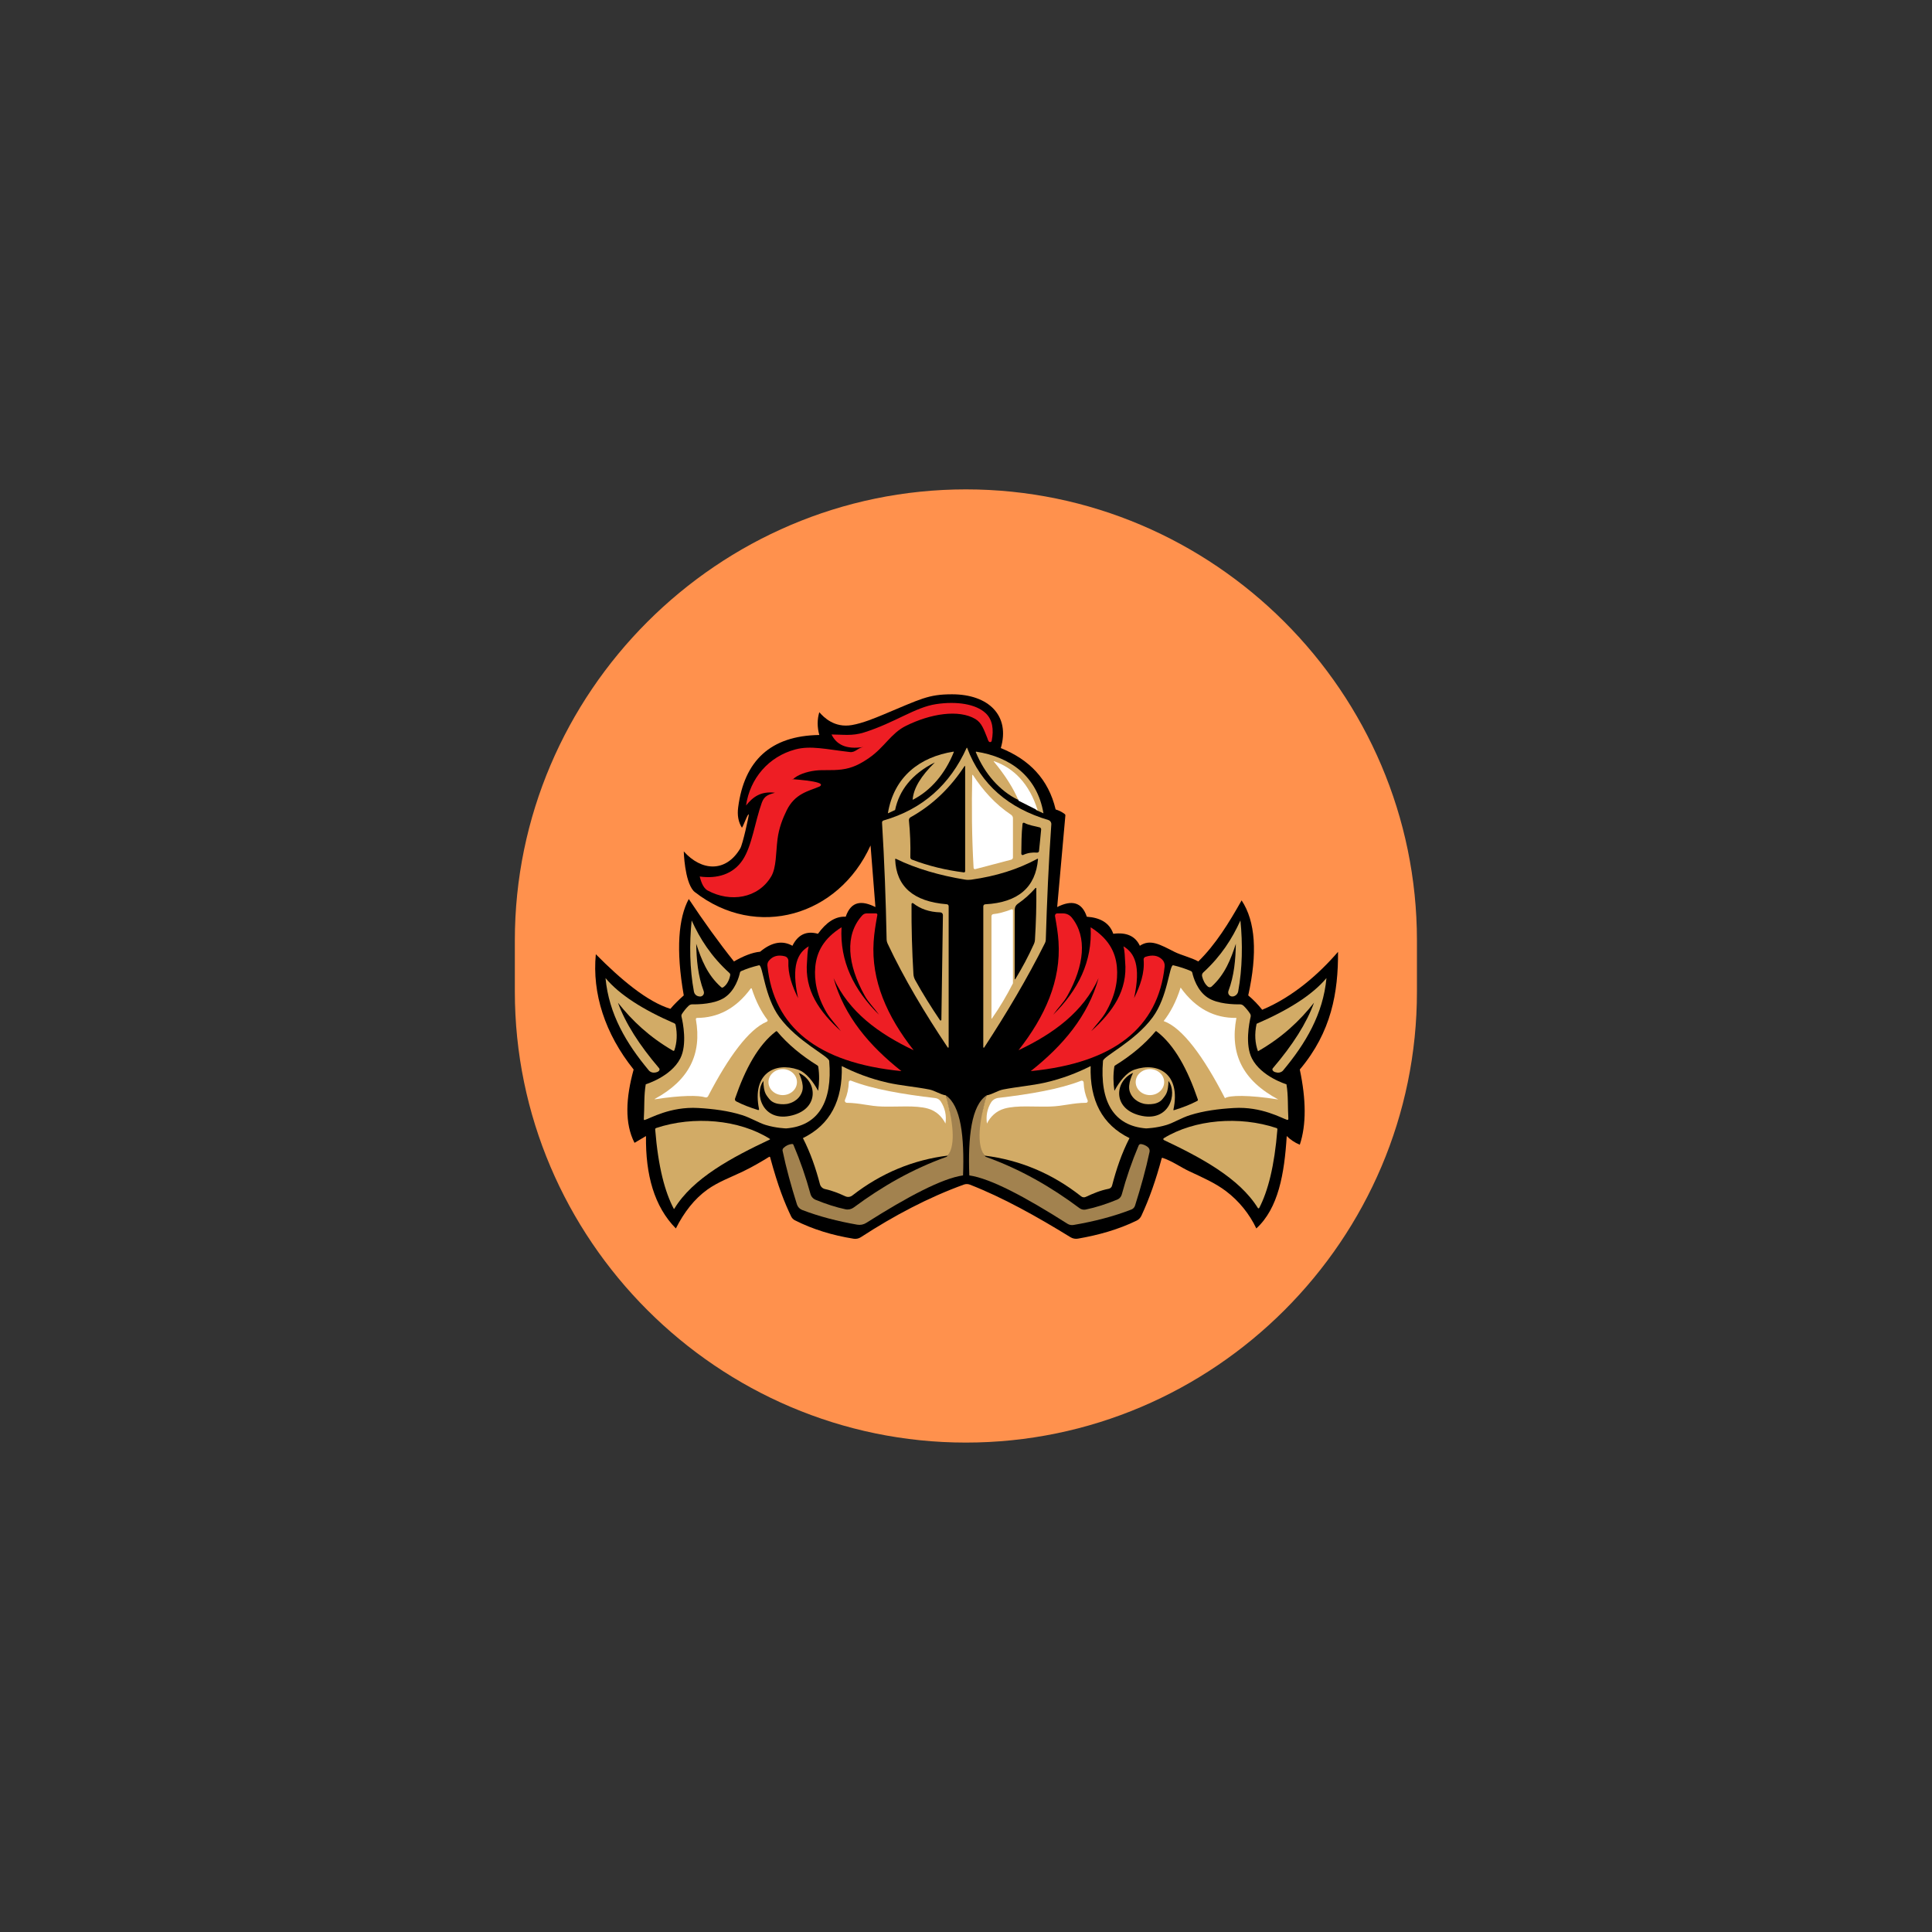 <svg xmlns="http://www.w3.org/2000/svg" xmlns:xlink="http://www.w3.org/1999/xlink" width="500" zoomAndPan="magnify" viewBox="0 0 375 375" height="500" preserveAspectRatio="xMidYMid meet" version="1.0"><rect x="0" y="0" width="375" height="375" fill="#333333" stroke="none"/><defs><clipPath id="18a1620210"><path d="M 99.93 94.875 L 275.43 94.875 L 275.43 280.125 L 99.93 280.125 Z M 99.93 94.875 " clip-rule="nonzero"/></clipPath><clipPath id="3fd62b5399"><path d="M 115 134.762 L 260 134.762 L 260 240.512 L 115 240.512 Z M 115 134.762 " clip-rule="nonzero"/></clipPath></defs><g clip-path="url(#18a1620210)"><path fill="#ff914d" d="M 187.48 280.004 C 139.336 280.004 99.93 240.598 99.93 192.453 L 99.93 182.539 C 99.93 134.395 139.336 94.988 187.48 94.988 C 235.621 94.988 275.027 134.395 275.027 182.539 L 275.027 192.453 C 275.066 240.598 235.656 280.004 187.48 280.004 Z M 187.48 280.004 " fill-opacity="1" fill-rule="nonzero"/></g><g clip-path="url(#3fd62b5399)"><path fill="#000000" d="M 259.711 184.75 C 256.094 188.953 251.027 193.477 244.992 195.996 C 244.168 194.961 243.266 194.031 242.281 193.207 C 244.098 185.02 243.699 178.84 240.996 174.766 C 238.566 179.086 235.941 183.348 232.59 186.617 C 231.293 185.883 229.234 185.395 227.957 184.75 C 225.16 183.332 223.273 182.211 221.242 183.574 C 220.367 181.688 218.645 180.918 216.086 181.246 C 215.336 179.066 213.488 178.109 210.949 177.934 C 210.012 175.09 208.027 174.625 205.199 176.059 C 205.199 176.059 206.633 160.043 206.789 158.277 C 206.797 158.172 206.758 158.078 206.676 158.016 C 206.082 157.562 205.492 157.293 204.898 157.113 C 203.5 151.207 199.75 147.414 194.254 145.203 C 196.105 138.953 191.953 134.762 184.781 134.762 C 180.156 134.762 178.699 135.68 171.445 138.703 C 169.844 139.367 167.469 140.367 165.352 140.734 C 161.934 141.324 159.883 139.215 159.027 138.238 C 158.609 139.629 158.598 141.102 159.027 142.66 C 149.516 142.801 144.465 147.684 143.281 156.68 C 143.07 158.227 143.309 159.547 143.996 160.645 C 144.195 160.625 145.203 157.648 145.34 158.117 C 145.34 158.457 144.172 163.863 143.676 164.691 C 140.875 169.414 136.133 169.09 132.719 165.254 C 132.719 165.254 132.863 170.957 134.605 172.914 C 134.676 172.988 134.75 173.059 134.832 173.125 C 146.871 182.512 162.789 177.781 168.973 164.102 L 169.918 176.059 C 167.352 174.781 165.227 174.805 164.152 177.934 C 162.078 177.816 160.328 179.098 158.766 181.246 C 156.477 180.609 154.859 181.461 153.809 183.574 C 151.949 182.531 149.879 182.777 147.535 184.73 C 145.977 184.871 144.262 185.586 142.461 186.617 C 139.504 182.91 136.582 178.848 133.691 174.496 C 131.711 178.129 131.148 184.312 132.719 193.207 C 131.738 194.078 130.859 194.945 130.125 195.812 C 125.602 194.434 120.414 190.035 115.648 185.215 C 114.918 192.809 117.414 200.637 122.988 207.594 C 121.461 213.152 121.219 218.047 123.16 221.824 L 125.387 220.504 C 125.285 228.047 126.992 234.191 131.184 238.441 C 132.785 235.289 134.762 232.73 137.273 230.918 C 139.383 229.395 141.941 228.477 144.242 227.363 C 146.047 226.492 147.855 225.434 149.289 224.543 C 149.32 224.523 149.363 224.52 149.402 224.535 C 149.441 224.547 149.469 224.582 149.48 224.617 C 151.047 230.422 152.34 233.578 153.57 236.125 C 153.727 236.441 153.977 236.699 154.293 236.859 C 157.785 238.629 161.609 239.785 165.703 240.438 C 166.184 240.512 166.676 240.406 167.086 240.141 C 173.539 235.949 180.18 232.43 187.098 229.922 C 187.473 229.789 187.883 229.793 188.254 229.938 C 194.695 232.453 201.223 236.105 207.781 240.141 C 208.215 240.406 208.734 240.508 209.234 240.418 C 213.223 239.727 217.055 238.656 220.629 236.918 C 221.023 236.719 221.344 236.398 221.535 235.996 C 223.086 232.68 224.391 228.926 225.488 224.812 C 225.496 224.781 225.516 224.758 225.547 224.742 C 225.57 224.727 225.605 224.723 225.637 224.734 C 227.617 225.398 229.129 226.543 230.891 227.367 C 233.488 228.582 235.891 229.629 237.969 231.203 C 240.48 233.098 242.516 235.625 243.852 238.441 C 248.125 234.531 249.301 227.848 249.754 220.504 C 250.441 221.188 251.266 221.762 252.289 222.191 C 253.578 218.316 253.523 213.41 252.289 207.594 C 258.453 200.293 259.754 192.578 259.711 184.75 Z M 259.711 184.75 " fill-opacity="1" fill-rule="evenodd"/></g><path fill="#d2ab66" d="M 240.766 178.66 C 241.223 183.168 241.148 188.008 240.332 192.43 C 240.234 192.941 239.824 193.336 239.309 193.414 C 239.301 193.41 239.293 193.41 239.285 193.41 C 239.023 193.449 238.762 193.348 238.59 193.148 C 238.414 192.953 238.352 192.68 238.418 192.422 C 238.422 192.406 238.426 192.391 238.43 192.375 C 239.566 189.336 239.82 186.266 239.879 183.191 C 238.898 186.176 237.781 189.113 235.18 191.484 C 234.977 191.668 234.676 191.676 234.461 191.508 C 233.879 191.023 233.496 190.246 233.324 189.484 C 233.266 189.219 233.352 188.938 233.555 188.754 C 237.02 185.578 239.176 182.172 240.766 178.66 Z M 240.766 178.66 " fill-opacity="1" fill-rule="evenodd"/><path fill="#d2ab66" d="M 134.25 178.66 C 133.789 183.191 133.867 188.059 134.695 192.496 C 134.777 192.906 135.074 193.238 135.473 193.359 C 135.586 193.391 135.703 193.414 135.832 193.422 C 136.055 193.441 136.27 193.359 136.426 193.199 C 136.578 193.043 136.656 192.824 136.633 192.605 C 136.625 192.531 136.609 192.453 136.586 192.375 C 135.449 189.336 135.195 186.266 135.137 183.191 C 136.137 186.234 137.277 189.223 139.984 191.617 C 140.086 191.707 140.238 191.723 140.355 191.648 C 141.109 191.156 141.574 190.18 141.734 189.273 C 141.758 189.125 141.707 188.973 141.598 188.875 C 138.051 185.668 135.859 182.215 134.25 178.66 Z M 134.25 178.66 " fill-opacity="1" fill-rule="evenodd"/><path fill="#d2ab66" d="M 257.465 189.844 C 256.82 196.836 253.418 202.551 249.023 207.805 C 248.996 207.84 248.961 207.871 248.926 207.902 C 248.539 208.211 248.062 208.285 247.477 208.094 C 247.207 207.992 247.062 207.855 246.996 207.691 C 246.953 207.574 246.973 207.445 247.051 207.352 C 250.914 202.836 253.621 198.582 255.051 194.625 C 252.262 198.172 248.812 201.402 244.172 204.051 C 243.594 202.465 243.477 200.695 243.906 198.715 C 250.07 196.051 254.723 193.121 257.465 189.844 Z M 257.465 189.844 " fill-opacity="1" fill-rule="evenodd"/><path fill="#d2ab66" d="M 117.531 189.844 C 118.18 196.852 121.59 202.578 126 207.84 C 126.398 208.199 126.898 208.297 127.52 208.094 C 127.762 208.004 127.902 207.887 127.977 207.746 C 128.043 207.609 128.023 207.445 127.926 207.332 C 124.078 202.828 121.375 198.578 119.945 194.625 C 122.699 198.129 126.098 201.32 130.645 203.949 C 130.691 203.977 130.746 203.98 130.793 203.961 C 130.84 203.945 130.879 203.906 130.898 203.855 C 131.391 202.379 131.496 200.75 131.137 198.941 C 131.109 198.801 131.012 198.68 130.887 198.625 C 124.824 195.992 120.238 193.086 117.531 189.844 Z M 117.531 189.844 " fill-opacity="1" fill-rule="evenodd"/><path fill="#d2ab66" d="M 241.367 195.215 C 241.176 195.031 240.914 194.934 240.648 194.941 C 239.535 194.961 236.332 194.895 234.43 193.648 C 232.336 192.27 231.605 189.629 231.426 188.82 C 231.395 188.672 231.289 188.543 231.148 188.477 C 230.152 188.047 229.023 187.668 227.715 187.355 C 227.703 187.352 227.691 187.352 227.68 187.352 C 226.941 187.488 226.66 193.469 223.746 197.438 C 220.266 202.18 214.09 205.043 214.09 205.941 C 213.438 213.816 216.164 218.523 222.434 219.023 C 222.434 219.023 224.391 218.98 226.469 218.34 C 227.77 217.938 229.348 216.961 230.961 216.453 C 233.645 215.602 236.57 215.234 239.508 215.062 C 244.867 214.746 248.746 217.031 249.871 217.379 C 249.922 217.383 249.977 217.359 250.016 217.32 C 250.055 217.281 250.074 217.227 250.07 217.176 C 249.93 214.82 250.074 212.613 249.699 210.461 C 249.699 210.461 244.816 208.996 243 205.449 C 241.633 202.781 242.469 198.57 242.746 197.375 C 242.801 197.164 242.762 196.938 242.641 196.754 C 242.277 196.207 241.867 195.688 241.367 195.215 Z M 241.367 195.215 " fill-opacity="1" fill-rule="evenodd"/><path fill="#d2ab66" d="M 133.668 195.219 C 133.863 195.031 134.125 194.934 134.395 194.941 C 135.512 194.961 138.707 194.895 140.609 193.648 C 142.723 192.262 143.449 189.59 143.621 188.801 C 143.648 188.66 143.742 188.547 143.875 188.488 C 144.871 188.051 146.012 187.668 147.328 187.355 C 147.336 187.352 147.348 187.352 147.363 187.352 C 148.098 187.488 148.379 193.469 151.293 197.438 C 154.773 202.18 160.949 205.043 160.949 205.941 C 161.605 213.816 158.875 218.523 152.605 219.023 C 152.605 219.023 150.648 218.98 148.57 218.34 C 147.273 217.938 145.691 216.961 144.078 216.453 C 141.395 215.602 138.469 215.234 135.531 215.062 C 130.059 214.738 126.129 217.129 125.102 217.398 C 125.066 217.398 125.027 217.387 125 217.355 C 124.977 217.332 124.961 217.293 124.961 217.254 C 125.113 214.871 124.961 212.641 125.34 210.461 C 125.34 210.461 130.223 208.996 132.039 205.449 C 133.422 202.75 132.551 198.465 132.281 197.332 C 132.234 197.148 132.27 196.953 132.371 196.797 C 132.742 196.234 133.16 195.703 133.668 195.219 Z M 133.668 195.219 " fill-opacity="1" fill-rule="evenodd"/><path fill="#ffffff" d="M 229.156 191.688 C 228.27 194.488 227.141 196.57 225.863 198.188 C 229.484 199.465 233.617 205.094 237.762 213.156 C 238.57 212.578 242.371 212.492 248.113 213.41 C 241.234 209.738 238.66 204.582 239.984 197.574 C 235.75 197.637 232.102 195.805 229.156 191.688 Z M 229.156 191.688 " fill-opacity="1" fill-rule="evenodd"/><path fill="#ffffff" d="M 145.715 191.867 C 145.742 191.836 145.785 191.816 145.824 191.824 C 145.867 191.832 145.902 191.859 145.918 191.898 C 146.746 194.449 147.777 196.395 148.945 197.926 C 148.992 197.988 149.004 198.07 148.984 198.141 C 148.965 198.215 148.914 198.273 148.844 198.305 C 145.348 199.758 141.406 205.137 137.441 212.77 C 137.34 212.969 137.105 213.062 136.891 212.996 C 135.641 212.578 132.145 212.586 127.125 213.371 C 127.105 213.375 127.086 213.367 127.082 213.344 C 127.074 213.328 127.082 213.312 127.102 213.297 C 133.738 209.68 136.266 204.645 135.07 197.844 C 135.059 197.781 135.082 197.711 135.121 197.656 C 135.164 197.605 135.23 197.578 135.297 197.578 C 139.352 197.555 142.859 195.77 145.715 191.867 Z M 145.715 191.867 " fill-opacity="1" fill-rule="evenodd"/><path fill="#ffffff" d="M 225.965 210.035 C 225.965 210.371 225.895 210.691 225.754 211 C 225.613 211.309 225.414 211.582 225.152 211.82 C 224.895 212.055 224.598 212.238 224.258 212.367 C 223.918 212.492 223.566 212.559 223.199 212.559 C 222.832 212.559 222.48 212.492 222.141 212.367 C 221.805 212.238 221.504 212.055 221.246 211.82 C 220.988 211.582 220.785 211.309 220.648 211 C 220.508 210.691 220.438 210.371 220.438 210.035 C 220.438 209.703 220.508 209.379 220.648 209.07 C 220.785 208.762 220.988 208.492 221.246 208.254 C 221.504 208.02 221.805 207.836 222.141 207.707 C 222.48 207.578 222.832 207.516 223.199 207.516 C 223.566 207.516 223.918 207.578 224.258 207.707 C 224.598 207.836 224.895 208.02 225.152 208.254 C 225.414 208.492 225.613 208.762 225.754 209.07 C 225.895 209.379 225.965 209.703 225.965 210.035 Z M 225.965 210.035 " fill-opacity="1" fill-rule="nonzero"/><path fill="#ffffff" d="M 154.688 210.035 C 154.688 210.371 154.617 210.691 154.477 211 C 154.34 211.309 154.137 211.582 153.879 211.82 C 153.621 212.055 153.32 212.238 152.984 212.367 C 152.645 212.492 152.293 212.559 151.926 212.559 C 151.559 212.559 151.207 212.492 150.867 212.367 C 150.527 212.238 150.23 212.055 149.973 211.82 C 149.711 211.582 149.512 211.309 149.371 211 C 149.23 210.691 149.16 210.371 149.16 210.035 C 149.16 209.703 149.23 209.379 149.371 209.07 C 149.512 208.762 149.711 208.492 149.973 208.254 C 150.23 208.02 150.527 207.836 150.867 207.707 C 151.207 207.578 151.559 207.516 151.926 207.516 C 152.293 207.516 152.645 207.578 152.984 207.707 C 153.32 207.836 153.621 208.02 153.879 208.254 C 154.137 208.492 154.336 208.762 154.477 209.07 C 154.617 209.379 154.688 209.703 154.688 210.035 Z M 154.688 210.035 " fill-opacity="1" fill-rule="nonzero"/><path fill="#000000" d="M 219.938 208.246 C 216.477 209.703 215.773 215.062 221.152 216.48 C 226.98 218.016 228.641 212.207 226.789 209.805 C 226.789 209.805 226.832 210.926 226.512 211.945 C 226.332 212.516 225.906 212.996 225.609 213.363 C 224.488 214.742 221.93 214.27 221.871 214.191 C 221.871 214.191 219.941 213.809 219.289 211.883 C 218.785 210.398 219.938 208.246 219.938 208.246 Z M 219.938 208.246 " fill-opacity="1" fill-rule="evenodd"/><path fill="#000000" d="M 155.035 208.246 C 158.5 209.703 159.199 215.062 153.82 216.48 C 147.992 218.016 146.332 212.207 148.184 209.805 C 148.184 209.805 148.141 210.926 148.461 211.945 C 148.641 212.516 149.066 212.996 149.363 213.363 C 150.484 214.742 153.043 214.27 153.105 214.191 C 153.105 214.191 155.035 213.809 155.684 211.883 C 156.188 210.398 155.035 208.246 155.035 208.246 Z M 155.035 208.246 " fill-opacity="1" fill-rule="evenodd"/><path fill="#000000" d="M 227.758 215.402 C 227.75 215.43 227.758 215.457 227.777 215.473 C 227.797 215.492 227.824 215.496 227.852 215.492 C 229.527 214.98 231.062 214.391 232.395 213.68 C 232.488 213.633 232.539 213.52 232.504 213.414 C 230.508 207.555 227.973 202.832 224.469 200.164 C 224.414 200.121 224.332 200.133 224.289 200.184 C 222.191 202.699 219.535 204.891 216.426 206.816 C 216.352 206.863 216.301 206.941 216.289 207.031 C 216.043 208.637 216.082 210.184 216.301 211.688 C 216.305 211.695 216.309 211.699 216.316 211.699 C 216.32 211.703 216.328 211.699 216.328 211.695 C 217.25 210.008 218.586 208.168 220.23 207.609 C 224.734 206.078 229.246 208.406 227.758 215.402 Z M 227.758 215.402 " fill-opacity="1" fill-rule="evenodd"/><path fill="#000000" d="M 147.332 215.289 C 147.34 215.34 147.324 215.391 147.285 215.426 C 147.25 215.457 147.195 215.469 147.145 215.457 C 145.586 214.977 144.152 214.426 142.891 213.773 C 142.695 213.672 142.602 213.438 142.672 213.23 C 144.652 207.473 147.16 202.832 150.609 200.188 C 150.688 200.133 150.789 200.141 150.844 200.215 C 152.934 202.711 155.574 204.887 158.664 206.805 C 158.754 206.859 158.812 206.949 158.828 207.055 C 159.066 208.652 159.027 210.188 158.809 211.688 C 158.809 211.691 158.805 211.695 158.793 211.699 C 158.789 211.699 158.781 211.695 158.777 211.691 C 157.859 210.004 156.52 208.168 154.879 207.609 C 150.402 206.086 145.914 208.383 147.332 215.289 Z M 147.332 215.289 " fill-opacity="1" fill-rule="evenodd"/><path fill="#d2ab66" d="M 244.418 234.457 C 244.391 234.508 244.34 234.539 244.285 234.543 C 244.227 234.539 244.168 234.516 244.145 234.465 C 240.531 228.637 233.031 224.656 225.918 221.285 C 225.848 221.254 225.805 221.188 225.797 221.109 C 225.793 221.031 225.832 220.961 225.898 220.922 C 231.832 217.281 240.57 216.551 247.773 218.957 C 247.883 218.996 247.953 219.102 247.941 219.215 C 247.371 226.379 246.098 231.215 244.418 234.457 Z M 244.418 234.457 " fill-opacity="1" fill-rule="evenodd"/><path fill="#d2ab66" d="M 130.785 234.625 C 130.793 234.645 130.812 234.652 130.828 234.652 C 130.844 234.652 130.863 234.641 130.875 234.629 C 134.48 228.645 142.176 224.602 149.426 221.176 C 149.449 221.164 149.465 221.145 149.465 221.121 C 149.469 221.094 149.453 221.07 149.434 221.059 C 143.496 217.301 134.645 216.523 127.355 218.949 C 127.234 218.992 127.16 219.105 127.172 219.23 C 127.754 226.508 129.062 231.383 130.785 234.625 Z M 130.785 234.625 " fill-opacity="1" fill-rule="evenodd"/><path fill="#a2824f" d="M 221.496 222.066 C 221.289 222.035 221.09 222.148 221.012 222.336 C 219.688 225.477 218.598 228.645 217.738 231.84 C 217.617 232.289 217.297 232.66 216.867 232.836 C 214.746 233.707 212.684 234.375 210.707 234.777 C 210.301 234.852 209.879 234.758 209.547 234.512 C 204.027 230.387 198.047 226.93 191.328 224.535 C 190.363 223.699 190.184 220.426 190.754 215.938 C 190.891 214.844 191.301 213.863 191.488 212.613 C 188.531 214.594 187.871 220.68 188.141 228.145 C 192.258 228.734 199.016 232.328 207.184 237.527 C 207.535 237.75 207.953 237.832 208.363 237.766 C 212.328 237.09 216.105 236.129 219.613 234.762 C 219.945 234.629 220.203 234.355 220.309 234.012 C 221.434 230.453 222.414 226.957 223.129 223.574 C 223.199 223.23 223.07 222.871 222.797 222.648 C 222.391 222.32 221.957 222.137 221.496 222.066 Z M 221.496 222.066 " fill-opacity="1" fill-rule="evenodd"/><path fill="#a2824f" d="M 153.73 222.047 C 153.852 222.035 153.957 222.102 154.008 222.211 C 155.34 225.352 156.434 228.527 157.305 231.727 C 157.445 232.25 157.816 232.68 158.316 232.883 C 160.316 233.699 162.258 234.332 164.129 234.727 C 164.68 234.84 165.25 234.707 165.703 234.375 C 171.176 230.312 177.098 226.902 183.738 224.535 C 184.707 223.699 184.887 220.426 184.316 215.938 C 184.18 214.844 183.77 213.863 183.578 212.613 C 186.535 214.594 187.199 220.68 186.926 228.145 C 182.859 228.73 176.203 232.25 168.152 237.355 C 167.629 237.691 166.996 237.816 166.379 237.707 C 162.625 237.051 159.035 236.133 155.695 234.852 C 155.215 234.664 154.84 234.266 154.684 233.77 C 153.57 230.23 152.605 226.75 151.902 223.383 C 151.859 223.18 151.926 222.973 152.07 222.828 C 152.578 222.34 153.137 222.102 153.73 222.047 Z M 153.73 222.047 " fill-opacity="1" fill-rule="evenodd"/><path fill="#d2ab66" d="M 211.695 206.922 C 209.164 208.195 206.285 209.359 202.727 210.16 C 200.316 210.703 197.445 210.938 194.711 211.469 C 193.617 211.684 192.637 212.414 191.5 212.613 C 189.605 219.242 189.871 222.707 191.121 224.305 C 197.84 225.141 204.133 227.695 209.855 232.211 C 210.105 232.414 210.453 232.453 210.742 232.32 C 212.117 231.684 213.516 231.07 215.199 230.742 C 215.516 230.68 215.773 230.438 215.852 230.125 C 216.668 226.984 217.699 223.891 219.234 220.906 C 213.914 218.301 211.496 213.57 211.695 206.922 Z M 211.695 206.922 " fill-opacity="1" fill-rule="evenodd"/><path fill="#d2ab66" d="M 163.383 206.922 C 165.914 208.195 168.793 209.359 172.352 210.16 C 174.766 210.703 177.637 210.938 180.367 211.469 C 181.461 211.684 182.445 212.414 183.582 212.613 C 185.406 219.176 185.207 222.691 183.953 224.301 C 177.32 225.125 171.105 227.633 165.445 232.039 C 165.059 232.344 164.535 232.406 164.086 232.203 C 162.863 231.645 161.605 231.113 160.137 230.797 C 159.66 230.691 159.277 230.328 159.152 229.852 C 158.352 226.805 157.336 223.805 155.844 220.906 C 161.164 218.301 163.586 213.57 163.383 206.922 Z M 163.383 206.922 " fill-opacity="1" fill-rule="evenodd"/><path fill="#ffffff" d="M 210.332 210.098 C 210.328 209.98 210.266 209.871 210.172 209.812 C 210.074 209.746 209.949 209.734 209.844 209.777 C 205.656 211.41 199.973 212.375 193.766 213.105 C 193.164 213.176 192.633 213.527 192.324 214.051 C 191.617 215.25 191.352 216.59 191.562 218.082 C 192.211 216.789 193.324 215.633 194.996 215.168 C 197.406 214.504 200.777 214.867 203.805 214.781 C 206.414 214.707 208.145 214.066 210.801 214.055 C 210.918 214.055 211.027 213.996 211.086 213.898 C 211.148 213.801 211.156 213.68 211.109 213.574 C 210.641 212.52 210.375 211.359 210.332 210.098 Z M 210.332 210.098 " fill-opacity="1" fill-rule="evenodd"/><path fill="#ffffff" d="M 164.754 210.031 C 164.754 209.93 164.805 209.836 164.891 209.781 C 164.977 209.727 165.082 209.715 165.176 209.754 C 169.418 211.418 175.211 212.395 181.535 213.137 C 181.969 213.184 182.363 213.426 182.602 213.797 C 183.418 215.062 183.746 216.484 183.516 218.082 C 182.871 216.789 181.758 215.633 180.086 215.168 C 177.672 214.504 174.305 214.867 171.277 214.781 C 168.699 214.711 166.984 214.086 164.391 214.055 C 164.25 214.055 164.121 213.98 164.043 213.863 C 163.973 213.746 163.957 213.602 164.016 213.473 C 164.465 212.426 164.715 211.285 164.754 210.031 Z M 164.754 210.031 " fill-opacity="1" fill-rule="evenodd"/><path fill="#ee1e24" d="M 226.059 187.598 C 226.113 187.086 225.926 186.578 225.559 186.223 C 224.75 185.438 223.668 185.285 222.336 185.719 C 222.105 185.797 221.957 186.02 221.977 186.262 C 222.199 188.863 221.316 191.32 220.125 193.734 C 221.496 187.434 220.207 184.938 218.055 183.68 C 218.348 184.688 218.305 185.711 218.387 186.637 C 218.898 192.23 216 196.363 211.809 200.148 C 212.781 198.863 213.863 197.766 214.586 196.539 C 216.438 193.398 217.043 190.359 216.785 187.656 C 216.504 184.711 215.133 182.152 211.691 179.984 C 212.051 186.609 209.289 192.156 204.418 196.961 C 205.531 195.406 206.418 194.652 207.219 193.207 C 210.422 187.438 211.082 181.902 208.035 178.105 C 207.629 177.594 207.008 177.293 206.352 177.293 C 205.969 177.289 205.539 177.289 205.215 177.289 C 205.082 177.289 204.957 177.344 204.871 177.449 C 204.789 177.547 204.754 177.684 204.777 177.809 C 205.094 179.578 205.348 181.113 205.457 182.766 C 205.953 190.305 202.867 197.266 197.695 203.848 C 204.527 200.609 210.25 196.414 213.234 189.855 C 211.172 197.246 206.297 202.973 200.066 207.902 C 216.285 206.309 224.785 199.426 226.059 187.598 Z M 226.059 187.598 " fill-opacity="1" fill-rule="evenodd"/><path fill="#ee1e24" d="M 148.953 187.422 C 148.922 187.082 149.023 186.742 149.242 186.477 C 149.996 185.559 151.031 185.289 152.316 185.609 C 152.758 185.715 153.055 186.121 153.027 186.57 C 152.902 189.059 153.766 191.414 154.906 193.734 C 153.535 187.434 154.824 184.938 156.977 183.68 C 156.684 184.688 156.727 185.711 156.645 186.637 C 156.137 192.23 159.031 196.363 163.223 200.148 C 162.25 198.863 161.168 197.766 160.445 196.539 C 158.594 193.398 157.988 190.359 158.246 187.656 C 158.527 184.711 159.898 182.152 163.34 179.984 C 162.98 186.609 165.742 192.156 170.613 196.961 C 169.5 195.406 168.613 194.652 167.812 193.207 C 164.488 187.219 163.902 181.48 167.363 177.676 C 167.586 177.43 167.902 177.289 168.234 177.289 C 168.766 177.289 169.59 177.289 170.039 177.289 C 170.113 177.289 170.188 177.324 170.238 177.383 C 170.289 177.441 170.309 177.52 170.293 177.594 C 169.953 179.457 169.688 181.043 169.574 182.766 C 169.078 190.305 172.164 197.266 177.336 203.848 C 170.504 200.609 164.781 196.414 161.797 189.855 C 163.859 197.246 168.734 202.973 174.965 207.902 C 158.664 206.301 150.164 199.359 148.953 187.422 Z M 148.953 187.422 " fill-opacity="1" fill-rule="evenodd"/><path fill="#d2ab66" d="M 187.32 170.734 C 187.711 170.797 188.113 170.801 188.508 170.746 C 193.371 170.059 197.555 168.742 201.367 166.684 C 201.395 166.672 201.422 166.676 201.445 166.688 C 201.465 166.703 201.48 166.734 201.477 166.758 C 201.023 172.184 197.684 175.172 191.223 175.523 C 191.02 175.535 190.859 175.703 190.859 175.91 C 190.855 178.988 190.855 200.387 190.855 203.266 C 190.855 203.309 190.883 203.344 190.926 203.355 C 190.969 203.371 191.008 203.355 191.031 203.316 C 195.398 196.633 199.41 189.887 202.828 183.043 C 202.926 182.848 202.98 182.633 202.988 182.414 C 203.211 175.012 203.527 167.562 204.059 160.008 C 204.086 159.625 203.84 159.27 203.469 159.16 C 195.781 156.867 190.406 152.324 187.723 145.164 C 187.719 145.145 187.699 145.129 187.676 145.129 C 187.652 145.129 187.633 145.141 187.625 145.16 C 184.434 152.207 179.18 157.039 171.492 159.254 C 171.312 159.309 171.191 159.48 171.203 159.672 C 171.66 167.133 171.941 174.676 172.09 182.293 C 172.094 182.594 172.164 182.887 172.289 183.16 C 175.484 189.961 179.508 196.66 183.949 203.309 C 183.973 203.344 184.02 203.359 184.062 203.348 C 184.105 203.336 184.133 203.297 184.133 203.25 C 184.133 200.305 184.133 178.91 184.133 175.895 C 184.133 175.695 183.984 175.531 183.785 175.516 C 177.262 174.996 173.961 172.055 173.75 166.789 C 173.75 166.754 173.766 166.719 173.793 166.699 C 173.824 166.684 173.863 166.68 173.895 166.695 C 177.789 168.598 182.41 169.93 187.32 170.734 Z M 187.32 170.734 " fill-opacity="1" fill-rule="evenodd"/><path fill="#000000" d="M 183.02 177.625 C 183.023 177.336 182.793 177.094 182.508 177.09 C 180.355 177.027 178.625 176.406 177.242 175.32 C 177.184 175.277 177.105 175.266 177.039 175.297 C 176.973 175.328 176.93 175.398 176.926 175.473 C 176.895 180.098 177.031 184.621 177.297 189.066 C 177.32 189.469 177.434 189.859 177.629 190.215 C 179.117 192.902 180.742 195.492 182.449 198.02 C 182.488 198.074 182.555 198.098 182.617 198.078 C 182.68 198.059 182.723 198 182.723 197.938 C 182.766 195.105 182.973 180.59 183.02 177.625 Z M 183.02 177.625 " fill-opacity="1" fill-rule="evenodd"/><path fill="#ffffff" d="M 196.613 176.703 C 196.613 176.633 196.582 176.57 196.523 176.527 C 196.465 176.488 196.395 176.48 196.328 176.508 C 194.953 177.027 193.773 177.344 192.84 177.422 C 192.617 177.434 192.445 177.617 192.445 177.836 C 192.445 180.535 192.445 196.102 192.445 197.684 C 192.445 197.703 192.457 197.715 192.477 197.723 C 192.492 197.73 192.512 197.723 192.52 197.707 C 194.066 195.5 195.418 193.211 196.613 190.863 Z M 196.613 176.703 " fill-opacity="1" fill-rule="evenodd"/><path fill="#000000" d="M 201.148 172.43 C 201.148 172.391 201.121 172.355 201.082 172.34 C 201.047 172.328 201.004 172.34 200.98 172.367 C 199.969 173.512 198.836 174.547 197.539 175.434 C 197.18 175.68 196.965 176.086 196.965 176.523 C 196.961 179.184 196.961 188.523 196.961 190.027 C 196.961 190.059 196.977 190.082 197.004 190.086 C 197.027 190.094 197.055 190.082 197.066 190.062 C 198.395 187.883 199.621 185.602 200.703 183.184 C 200.809 182.949 200.871 182.699 200.883 182.441 C 201.09 179.043 201.191 175.699 201.148 172.43 Z M 201.148 172.43 " fill-opacity="1" fill-rule="evenodd"/><path fill="#ffffff" d="M 196.613 158.816 C 196.613 158.551 196.477 158.297 196.254 158.152 C 193.184 156.105 190.812 153.445 188.84 150.43 C 188.82 150.402 188.793 150.395 188.762 150.398 C 188.734 150.41 188.711 150.434 188.711 150.469 C 188.578 156.523 188.629 162.531 188.973 168.453 C 188.977 168.531 189.016 168.605 189.078 168.652 C 189.145 168.699 189.227 168.711 189.305 168.695 C 191.598 168.082 193.918 167.473 196.273 166.863 C 196.477 166.809 196.613 166.629 196.613 166.426 C 196.613 165.086 196.613 160.293 196.613 158.816 Z M 196.613 158.816 " fill-opacity="1" fill-rule="evenodd"/><path fill="#000000" d="M 202.086 161.016 C 202.105 160.824 201.984 160.648 201.801 160.594 C 200.824 160.344 199.66 160.176 198.844 159.723 C 198.773 159.68 198.684 159.676 198.605 159.711 C 198.527 159.75 198.477 159.824 198.473 159.906 C 198.246 162.004 198.266 163.656 198.234 165.707 C 198.234 165.797 198.281 165.883 198.355 165.93 C 198.43 165.98 198.527 165.984 198.605 165.945 C 199.43 165.551 200.332 165.418 201.301 165.492 C 201.484 165.504 201.648 165.371 201.672 165.188 C 201.828 163.844 201.938 162.453 202.086 161.016 Z M 202.086 161.016 " fill-opacity="1" fill-rule="evenodd"/><path fill="#000000" d="M 187.336 148.742 C 187.336 148.711 187.316 148.688 187.289 148.68 C 187.258 148.672 187.227 148.68 187.211 148.707 C 184.492 152.863 181.055 156.227 176.746 158.625 C 176.523 158.746 176.395 158.996 176.422 159.25 C 176.66 161.594 176.754 163.973 176.695 166.395 C 176.688 166.594 176.812 166.773 176.996 166.848 C 180.273 168.102 183.641 168.898 187.078 169.332 C 187.145 169.34 187.207 169.324 187.258 169.277 C 187.309 169.234 187.336 169.168 187.336 169.105 C 187.336 166.855 187.336 150.859 187.336 148.742 Z M 187.336 148.742 " fill-opacity="1" fill-rule="evenodd"/><path fill="#d2ab66" d="M 202.535 157.867 C 201.324 150.699 196.117 146.926 189.488 145.898 C 189.465 145.895 189.434 145.906 189.418 145.926 C 189.398 145.945 189.398 145.977 189.406 146 C 191.113 150.172 194.027 153.5 197.602 155.246 C 197.445 152.965 195.855 150.523 193.148 147.969 C 197.695 150.164 200.281 153.383 201.098 157.223 Z M 202.535 157.867 " fill-opacity="1" fill-rule="evenodd"/><path fill="#d2ab66" d="M 172.336 157.867 C 173.52 150.691 178.605 146.91 185.074 145.891 C 185.094 145.887 185.117 145.898 185.129 145.914 C 185.141 145.93 185.145 145.953 185.137 145.969 C 183.477 150.156 180.633 153.5 177.145 155.246 C 177.293 152.984 178.812 150.574 181.402 148.043 C 181.406 148.043 181.41 148.031 181.402 148.023 C 181.402 148.016 181.391 148.016 181.383 148.02 C 177.012 150.215 174.523 153.41 173.738 157.223 Z M 172.336 157.867 " fill-opacity="1" fill-rule="evenodd"/><path fill="#ffffff" d="M 192.887 147.812 C 192.875 147.797 192.875 147.773 192.883 147.758 C 192.898 147.746 192.918 147.738 192.934 147.742 C 196.758 149.062 199.82 152.129 201.41 157.281 L 197.715 155.422 C 196.742 153.047 195.004 150.328 192.887 147.812 Z M 192.887 147.812 " fill-opacity="1" fill-rule="evenodd"/><path fill="#ee1e24" d="M 161.395 142.562 C 162.328 144.438 164.09 145.539 167.617 144.988 C 167.621 144.988 167.621 144.988 167.621 144.988 C 167.621 144.984 167.621 144.984 167.621 144.984 C 166.449 145.152 166.027 146.145 164.887 145.961 C 160.344 145.438 157.367 144.672 154.387 145.461 C 149.207 146.836 145.566 151.078 144.805 156.348 C 146.129 154.703 147.629 153.539 150.418 153.867 C 149.316 154.203 148.383 154.371 147.875 155.777 C 146.523 159.52 145.977 164.152 144.16 166.906 C 142.309 169.719 139.168 170.609 135.812 170.129 C 135.98 170.715 136.332 172.293 137.379 172.859 C 141.75 175.207 147.129 174.406 149.684 170.129 C 150.711 168.406 150.59 165.449 150.914 162.891 C 151.195 160.684 151.922 158.867 152.699 157.281 C 154.293 154.043 156.859 153.582 159.051 152.672 C 161.105 151.492 151.988 151.215 153.984 151.195 C 154.762 150.434 156.469 149.781 158.285 149.566 C 159.84 149.379 161.402 149.605 163.387 149.352 C 165.457 149.086 166.961 148.305 168.715 147.094 C 171.656 145.062 172.941 142.336 175.801 140.91 C 180.605 138.508 186.105 137.652 189.328 139.566 C 190.574 140.309 190.984 141.668 191.621 143.215 C 191.699 143.41 191.781 143.766 191.957 143.953 C 192.039 144.035 192.16 144.062 192.273 144.027 C 192.387 143.996 192.469 143.902 192.492 143.785 C 192.926 141.57 192.637 139.676 191.328 138.438 C 189.418 136.633 185.68 136.074 181.711 136.668 C 177.57 137.289 173.73 140.273 167.695 142.172 C 165.383 142.902 163.578 142.562 161.395 142.562 Z M 161.395 142.562 " fill-opacity="1" fill-rule="evenodd"/></svg>
